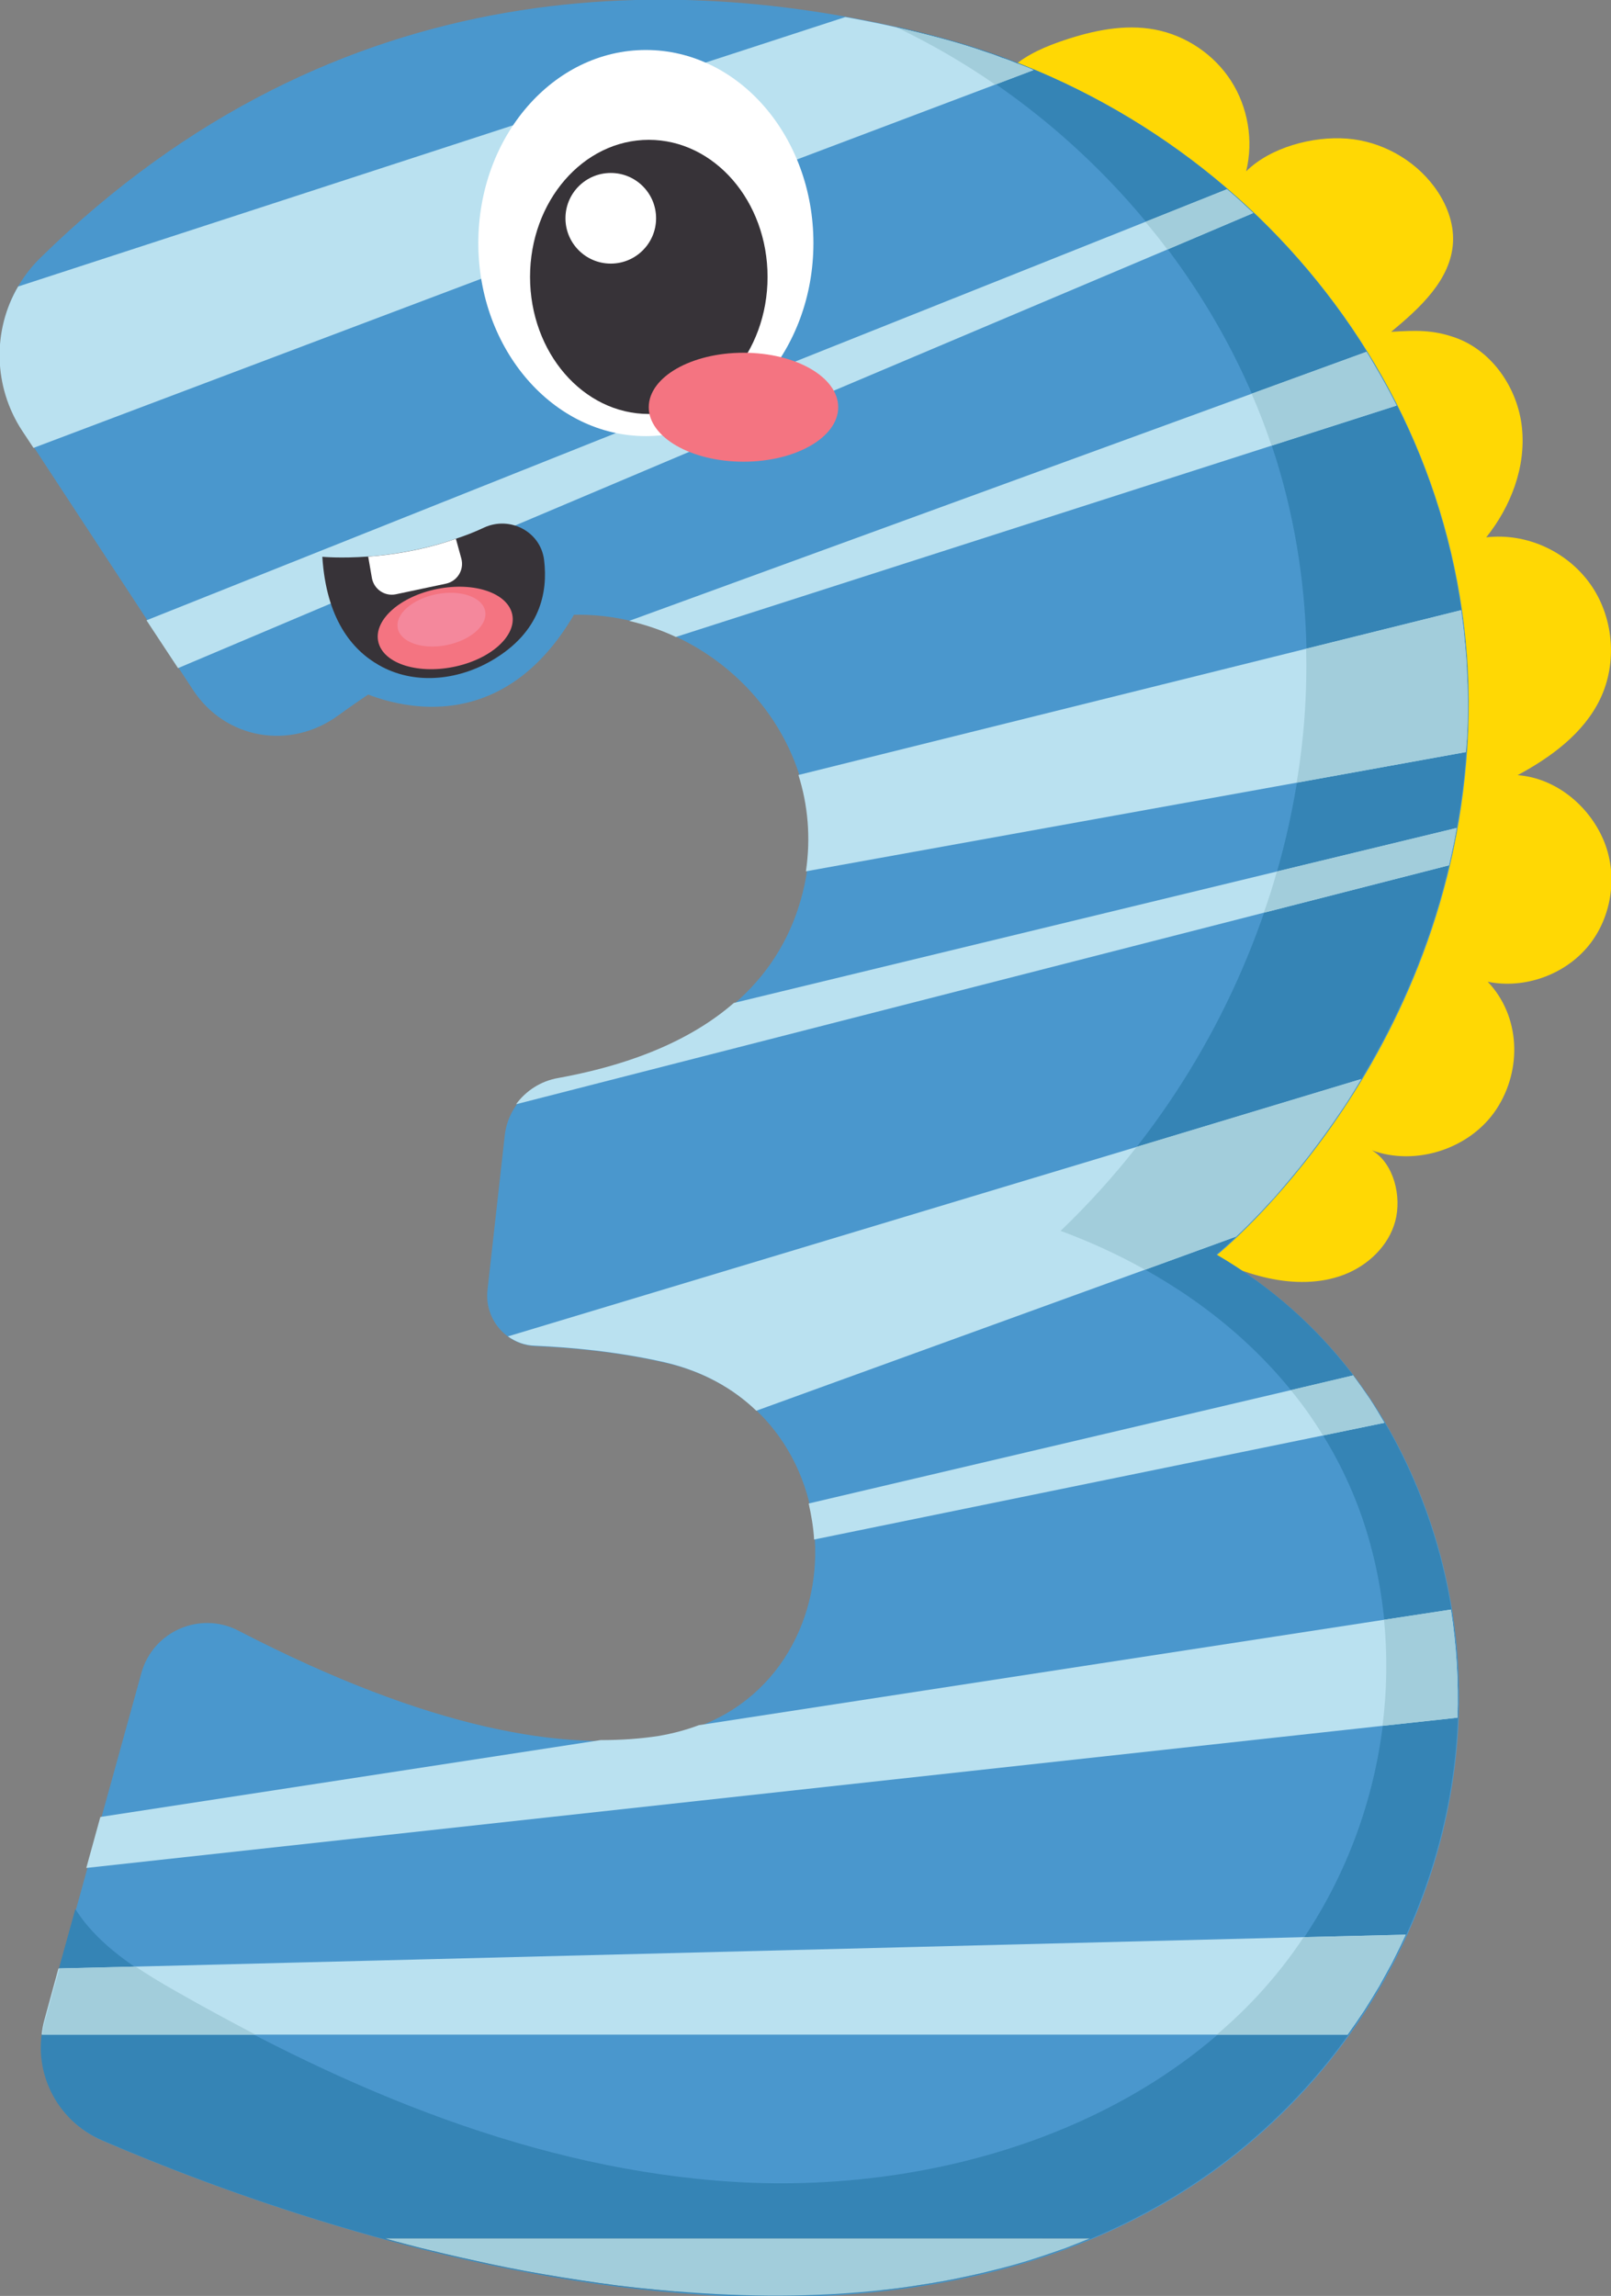 <?xml version="1.0" encoding="UTF-8" standalone="no"?>
<!-- Created with Inkscape (http://www.inkscape.org/) -->

<svg
   width="25.22mm"
   height="35.942mm"
   viewBox="0 0 25.22 35.942"
   version="1.1"
   id="svg10901"
   inkscape:version="1.1-rc (52f87abb86, 2021-05-02)"
   sodipodi:docname="3.svg"
   xmlns:inkscape="http://www.inkscape.org/namespaces/inkscape"
   xmlns:sodipodi="http://sodipodi.sourceforge.net/DTD/sodipodi-0.dtd"
   xmlns="http://www.w3.org/2000/svg"
   xmlns:svg="http://www.w3.org/2000/svg">
  <rect x="0" y="0" width="25.22" height="35.942" fill="#808080" stroke="none"/>
  <sodipodi:namedview
     id="namedview10903"
     pagecolor="#ffffff"
     bordercolor="#666666"
     borderopacity="1.0"
     objecttolerance="10.0"
     gridtolerance="10.0"
     guidetolerance="10.0"
     inkscape:pageshadow="2"
     inkscape:pageopacity="0.0"
     inkscape:pagecheckerboard="0"
     inkscape:document-units="mm"
     showgrid="false"
     fit-margin-top="0"
     fit-margin-left="0"
     fit-margin-right="0"
     fit-margin-bottom="0"
     inkscape:zoom="0.94875842"
     inkscape:cx="-359.4171"
     inkscape:cy="319.89176"
     inkscape:window-width="3840"
     inkscape:window-height="2066"
     inkscape:window-x="2869"
     inkscape:window-y="-11"
     inkscape:window-maximized="1"
     inkscape:current-layer="layer1" />
  <defs
     id="defs10898" />
  <g
     inkscape:label="Layer 1"
     inkscape:groupmode="layer"
     id="layer1"
     transform="translate(-200.17,-63.739)">
    <g
       id="g9257"
       transform="translate(120.884,18.605)">
      <g
         id="g1106"
         transform="matrix(0.353,0,0,-0.353,94.757,46.971)">
        <path
           d="m 0,0 c -0.802,0.312 0.443,1.681 1.094,2.245 0.651,0.564 1.463,0.904 2.28,1.178 1.291,0.432 2.675,0.721 4.014,0.47 1.371,-0.258 2.623,-1.099 3.378,-2.272 0.755,-1.173 1.004,-2.66 0.671,-4.015 1.08,1.066 2.954,1.565 4.466,1.451 1.513,-0.114 2.96,-0.909 3.868,-2.124 0.532,-0.713 0.886,-1.588 0.84,-2.476 -0.087,-1.655 -1.466,-2.91 -2.742,-3.968 1.074,0.062 1.831,0.1 2.846,-0.26 1.646,-0.586 2.774,-2.258 2.954,-3.997 0.181,-1.738 -0.492,-3.494 -1.585,-4.858 1.777,0.207 3.575,-0.613 4.614,-2.07 1.038,-1.457 1.213,-3.486 0.439,-5.099 -0.732,-1.522 -2.174,-2.577 -3.66,-3.378 1.661,-0.121 3.136,-1.322 3.797,-2.85 0.662,-1.529 0.402,-3.415 -0.648,-4.709 -1.05,-1.293 -2.843,-1.935 -4.475,-1.603 1.447,-1.516 1.538,-3.892 0.39,-5.644 -1.147,-1.752 -3.561,-2.551 -5.528,-1.831 0.978,-0.576 1.332,-2.053 1.035,-3.149 -0.296,-1.096 -1.212,-1.961 -2.273,-2.368 -1.06,-0.405 -2.246,-0.394 -3.355,-0.152 -1.109,0.241 -2.158,0.701 -3.189,1.177 0,0 10.819,11.469 7.33,31.638 0,0 -3.247,13.497 -16.561,18.664"
           style="fill:#ffd804;fill-opacity:1;fill-rule:nonzero;stroke:none"
           id="path1108" />
      </g>
      <g
         id="g1110"
         transform="matrix(0.353,0,0,-0.353,79.641,51.868)">
        <path
           d="m 0,0 7.555,-11.521 c 1.441,-2.198 4.321,-2.68 6.443,-1.129 1.969,1.44 4.568,3.034 7.393,3.95 7.838,2.544 15.594,-4.744 12.983,-12.56 -1.08,-3.233 -3.961,-6.287 -10.575,-7.477 -1.281,-0.231 -2.276,-1.248 -2.42,-2.542 l -0.765,-6.851 c -0.145,-1.297 0.835,-2.442 2.139,-2.495 1.544,-0.063 3.652,-0.248 5.787,-0.743 8.957,-2.078 8.767,-15.143 -0.315,-16.578 -4.148,-0.655 -10.115,0.284 -18.662,4.708 -1.701,0.881 -3.788,-0.033 -4.298,-1.879 L 0.998,-70.542 c -0.599,-2.165 0.491,-4.433 2.554,-5.32 9.939,-4.278 38.196,-14.301 53.334,2.282 6.358,6.965 8.582,16.924 5.327,25.775 -1.515,4.117 -4.278,8.32 -9.246,11.227 0,0 10.537,8.476 11.137,23.221 C 64.695,1.13 54.591,13.766 40.565,17.438 29.298,20.388 14.008,20.609 0.773,7.63 -1.28,5.616 -1.577,2.405 0,0"
           style="fill:#4a97cd;fill-opacity:1;fill-rule:nonzero;stroke:none"
           id="path1112" />
      </g>
      <g
         id="g1114"
         transform="matrix(0.353,0,0,-0.353,98.327,64.773)">
        <path
           d="m 0,0 c 4.965,-2.905 7.729,-7.106 9.247,-11.228 3.257,-8.844 1.025,-18.805 -5.327,-25.771 -15.138,-16.584 -43.402,-6.564 -53.333,-2.282 -2.07,0.885 -3.156,3.156 -2.553,5.318 l 1.367,4.935 c 0.171,-0.262 0.352,-0.523 0.563,-0.764 1.056,-1.236 2.483,-2.111 3.91,-2.925 7.609,-4.352 15.961,-7.88 24.787,-8.413 8.825,-0.523 18.193,2.342 23.801,8.946 4.503,5.297 6.182,12.725 4.362,19.359 -1.808,6.623 -7.106,11.428 -13.73,13.87 8.855,8.454 12.997,21.47 9.881,33.12 -2.332,8.714 -8.845,16.313 -17.138,20.283 0.593,-0.14 1.186,-0.281 1.759,-0.432 C 1.618,50.347 11.729,37.713 11.137,23.229 10.533,8.483 0,0 0,0"
           style="fill:#3584b5;fill-opacity:1;fill-rule:nonzero;stroke:none"
           id="path1116" />
      </g>
      <g
         id="g1118"
         transform="matrix(0.353,0,0,-0.353,95.465,46.231)">
        <path
           d="m 0,0 -1.699,-0.644 -42.648,-16.112 -0.512,0.774 c -1.277,1.961 -1.307,4.443 -0.171,6.383 L -8.343,2.352 C -7.568,2.211 -6.794,2.061 -6.051,1.89 l 0.01,-0.011 c 0.111,-0.02 0.221,-0.05 0.332,-0.07 0.482,-0.11 0.955,-0.231 1.417,-0.351 0.774,-0.202 1.538,-0.433 2.282,-0.694 0.201,-0.06 0.412,-0.141 0.613,-0.222 0.231,-0.07 0.452,-0.16 0.673,-0.25 C -0.482,0.201 -0.231,0.11 0,0"
           style="fill:#bae1f0;fill-opacity:1;fill-rule:nonzero;stroke:none"
           id="path1120" />
      </g>
      <g
         id="g1122"
         transform="matrix(0.353,0,0,-0.353,98.905,48.469)">
        <path
           d="m 0,0 -3.81,-1.619 -43.873,-18.564 -1.398,2.121 44.297,17.67 3.618,1.447 C -0.764,0.713 -0.382,0.362 0,0"
           style="fill:#bae1f0;fill-opacity:1;fill-rule:nonzero;stroke:none"
           id="path1124" />
      </g>
      <g
         id="g1126"
         transform="matrix(0.353,0,0,-0.353,101.15,51.483)">
        <path
           d="m 0,0 -5.549,-1.779 -26.415,-8.483 c -0.653,0.311 -1.357,0.542 -2.07,0.713 l 27.6,10.072 5.097,1.859 C -1.096,2 -0.875,1.598 -0.644,1.206 -0.423,0.814 -0.212,0.412 0,0"
           style="fill:#bae1f0;fill-opacity:1;fill-rule:nonzero;stroke:none"
           id="path1128" />
      </g>
      <g
         id="g1130"
         transform="matrix(0.353,0,0,-0.353,102.256,56.578)">
        <path
           d="M 0,0 C -0.01,-0.161 -0.01,-0.321 -0.03,-0.472 -0.04,-0.633 -0.051,-0.784 -0.061,-0.935 H -0.07 l -7.498,-1.357 -21.762,-3.93 c 0.221,1.498 0.09,2.935 -0.332,4.272 l 22.516,5.599 6.865,1.708 h 0.01 c 0.009,-0.09 0.03,-0.18 0.03,-0.271 0.06,-0.382 0.1,-0.764 0.131,-1.156 0.019,-0.09 0.029,-0.191 0.029,-0.301 0.02,-0.221 0.041,-0.453 0.051,-0.674 V 2.895 C -0.021,2.834 -0.021,2.784 -0.021,2.724 0.03,1.83 0.04,0.915 0,0"
           style="fill:#bae1f0;fill-opacity:1;fill-rule:nonzero;stroke:none"
           id="path1132" />
      </g>
      <g
         id="g1134"
         transform="matrix(0.353,0,0,-0.353,102.089,58.096)">
        <path
           d="m 0,0 c -0.061,-0.362 -0.131,-0.724 -0.211,-1.076 -0.03,-0.14 -0.06,-0.271 -0.091,-0.402 v -0.01 c 0,-0.01 -0.01,-0.03 -0.01,-0.04 -0.009,-0.04 -0.02,-0.09 -0.03,-0.131 h -0.01 l -8.202,-2.1 -33.159,-8.493 c 0.443,0.603 1.106,1.035 1.88,1.166 3.588,0.653 6.081,1.849 7.779,3.326 l 24.083,5.83 z"
           style="fill:#bae1f0;fill-opacity:1;fill-rule:nonzero;stroke:none"
           id="path1136" />
      </g>
      <g
         id="g1138"
         transform="matrix(0.353,0,0,-0.353,100.596,62.028)">
        <path
           d="m 0,0 c -0.021,-0.04 -0.051,-0.081 -0.08,-0.121 -0.171,-0.281 -0.332,-0.552 -0.503,-0.814 -0.101,-0.161 -0.211,-0.321 -0.312,-0.472 -0.231,-0.342 -0.462,-0.674 -0.693,-0.995 -0.523,-0.724 -1.035,-1.388 -1.528,-1.971 -0.241,-0.291 -0.473,-0.562 -0.694,-0.814 -0.009,-0.01 -0.02,-0.01 -0.02,-0.02 l -0.01,-0.01 c -0.01,-0.01 -0.019,-0.02 -0.019,-0.03 -0.192,-0.201 -0.372,-0.392 -0.534,-0.573 -0.241,-0.251 -0.461,-0.482 -0.663,-0.683 -0.181,-0.181 -0.351,-0.342 -0.503,-0.483 l -4.03,-1.467 h -0.01 l -17.228,-6.252 c -1.035,0.995 -2.372,1.749 -4.031,2.141 -2.141,0.492 -4.242,0.673 -5.789,0.744 -0.453,0.01 -0.854,0.171 -1.196,0.412 L -9.961,-3.005 -0.01,0 Z"
           style="fill:#bae1f0;fill-opacity:1;fill-rule:nonzero;stroke:none"
           id="path1140" />
      </g>
      <g
         id="g1142"
         transform="matrix(0.353,0,0,-0.353,100.958,67.408)">
        <path
           d="M 0,0 -2.725,-0.562 -25.29,-5.176 c -0.03,0.532 -0.12,1.065 -0.241,1.598 l 21.38,5.026 2.763,0.653 C -1.136,1.759 -0.885,1.407 -0.653,1.065 -0.423,0.714 -0.211,0.362 0,0"
           style="fill:#bae1f0;fill-opacity:1;fill-rule:nonzero;stroke:none"
           id="path1144" />
      </g>
      <g
         id="g1146"
         transform="matrix(0.353,0,0,-0.353,102.103,72.024)">
        <path
           d="m 0,0 -3.327,-0.362 -57.484,-6.302 0.624,2.261 22.183,3.408 c 0.915,0 1.769,0.06 2.553,0.181 0.654,0.11 1.246,0.271 1.809,0.482 l 30.385,4.674 2.966,0.452 C -0.04,3.196 0.051,1.598 0,0"
           style="fill:#bae1f0;fill-opacity:1;fill-rule:nonzero;stroke:none"
           id="path1148" />
      </g>
      <g
         id="g1150"
         transform="matrix(0.353,0,0,-0.353,101.291,75.421)">
        <path
           d="M 0,0 V -0.01 C -0.171,-0.372 -0.342,-0.734 -0.522,-1.085 -0.543,-1.136 -0.572,-1.176 -0.593,-1.227 -0.784,-1.578 -0.975,-1.93 -1.166,-2.271 -1.387,-2.644 -1.608,-3.005 -1.839,-3.367 -2.08,-3.729 -2.321,-4.081 -2.573,-4.433 h -57.916 c 0.01,0.06 0.01,0.121 0.02,0.181 0,0.01 0,0.021 0.011,0.03 0,0.051 0.01,0.091 0.02,0.141 0.02,0.101 0.04,0.201 0.07,0.302 l 0.623,2.281 h 0.01 l 3.347,0.081 h 0.031 l 51.835,1.307 z"
           style="fill:#bae1f0;fill-opacity:1;fill-rule:nonzero;stroke:none"
           id="path1152" />
      </g>
      <g
         id="g1154"
         transform="matrix(0.353,0,0,-0.353,96.341,80.176)">
        <path
           d="m 0,0 c -0.362,-0.151 -0.724,-0.292 -1.086,-0.432 -0.372,-0.131 -0.744,-0.261 -1.115,-0.382 -0.754,-0.241 -1.508,-0.462 -2.272,-0.644 -0.382,-0.1 -0.764,-0.18 -1.146,-0.261 -0.261,-0.06 -0.532,-0.11 -0.794,-0.16 -0.101,-0.02 -0.191,-0.031 -0.292,-0.051 -0.221,-0.04 -0.441,-0.08 -0.663,-0.111 -0.191,-0.029 -0.392,-0.06 -0.583,-0.09 -0.392,-0.06 -0.784,-0.11 -1.176,-0.151 l -9.187,-0.07 h -0.08 c -0.563,0.05 -1.126,0.101 -1.689,0.161 -0.563,0.06 -1.115,0.13 -1.668,0.211 -0.553,0.081 -1.106,0.161 -1.659,0.251 -0.543,0.091 -1.085,0.181 -1.628,0.282 -0.543,0.1 -1.076,0.211 -1.608,0.322 -0.875,0.19 -1.739,0.381 -2.583,0.592 -0.342,0.081 -0.674,0.161 -1.005,0.252 -0.342,0.09 -0.694,0.18 -1.026,0.281 z"
           style="fill:#1b4c6d;fill-opacity:1;fill-rule:nonzero;stroke:none"
           id="path1156" />
      </g>
      <g
         id="g1158"
         transform="matrix(0.353,0,0,-0.353,93.334,45.568)">
        <path
           d="m 0,0 -0.01,0.01 c 0.111,-0.03 0.231,-0.05 0.342,-0.08 0.482,-0.111 0.955,-0.231 1.417,-0.352 0.774,-0.201 1.538,-0.432 2.282,-0.694 0.201,-0.06 0.412,-0.14 0.613,-0.221 0.231,-0.07 0.452,-0.161 0.673,-0.251 0.242,-0.09 0.493,-0.181 0.724,-0.291 L 4.342,-2.523 C 2.965,-1.568 1.508,-0.724 0,0"
           style="fill:#a2cddb;fill-opacity:1;fill-rule:nonzero;stroke:none"
           id="path1160" />
      </g>
      <g
         id="g1162"
         transform="matrix(0.353,0,0,-0.353,97.561,49.04)">
        <path
           d="M 0,0 C -0.312,0.422 -0.633,0.824 -0.975,1.227 L 2.644,2.674 C 3.046,2.332 3.428,1.98 3.81,1.619 Z"
           style="fill:#a2cddb;fill-opacity:1;fill-rule:nonzero;stroke:none"
           id="path1164" />
      </g>
      <g
         id="g1166"
         transform="matrix(0.353,0,0,-0.353,99.192,52.11)">
        <path
           d="M 0,0 C -0.262,0.784 -0.553,1.548 -0.885,2.302 L 4.212,4.161 C 4.453,3.779 4.674,3.377 4.905,2.985 5.126,2.593 5.337,2.191 5.549,1.779 Z"
           style="fill:#a2cddb;fill-opacity:1;fill-rule:nonzero;stroke:none"
           id="path1168" />
      </g>
      <g
         id="g1170"
         transform="matrix(0.353,0,0,-0.353,101.965,58.681)">
        <path
           d="m 0,0 -8.202,-2.101 c 0.222,0.603 0.412,1.217 0.583,1.83 l 7.971,1.93 C 0.291,1.297 0.221,0.935 0.141,0.583 0.11,0.442 0.08,0.312 0.05,0.181 V 0.171 C 0.05,0.161 0.04,0.141 0.04,0.131 0.03,0.091 0.02,0.05 0,0"
           style="fill:#a2cddb;fill-opacity:1;fill-rule:nonzero;stroke:none"
           id="path1172" />
      </g>
      <g
         id="g1174"
         transform="matrix(0.353,0,0,-0.353,97.21,65.01)">
        <path
           d="m 0,0 c -1.187,0.664 -2.433,1.236 -3.74,1.719 1.217,1.166 2.343,2.412 3.378,3.729 L 9.589,8.453 C 9.568,8.413 9.548,8.373 9.519,8.333 9.348,8.051 9.187,7.78 9.016,7.519 8.915,7.357 8.805,7.197 8.704,7.046 8.473,6.704 8.241,6.373 8.011,6.051 7.487,5.327 6.976,4.664 6.482,4.081 6.241,3.79 6.01,3.518 5.789,3.267 5.779,3.256 5.769,3.256 5.769,3.247 L 5.759,3.236 C 5.749,3.227 5.739,3.216 5.739,3.207 5.548,3.005 5.367,2.814 5.206,2.633 4.965,2.382 4.744,2.151 4.543,1.95 4.361,1.769 4.191,1.608 4.04,1.467 L 0.01,0 Z"
           style="fill:#a2cddb;fill-opacity:1;fill-rule:nonzero;stroke:none"
           id="path1176" />
      </g>
      <g
         id="g1178"
         transform="matrix(0.353,0,0,-0.353,99.997,67.606)">
        <path
           d="M 0,0 C -0.432,0.704 -0.904,1.377 -1.427,2.01 L 1.337,2.664 C 1.589,2.322 1.84,1.97 2.071,1.628 2.302,1.276 2.514,0.924 2.725,0.562 Z"
           style="fill:#a2cddb;fill-opacity:1;fill-rule:nonzero;stroke:none"
           id="path1180" />
      </g>
      <g
         id="g1182"
         transform="matrix(0.353,0,0,-0.353,83.285,76.985)">
        <path
           d="m 0,0 h -9.448 c 0.01,0.06 0.01,0.121 0.02,0.181 0,0.01 0,0.02 0.01,0.03 0,0.05 0.01,0.09 0.02,0.141 0.02,0.1 0.04,0.201 0.07,0.301 l 0.634,2.282 3.347,0.08 h 0.03 C -4.734,2.624 -4.111,2.251 -3.488,1.899 -2.342,1.246 -1.176,0.613 0,0"
           style="fill:#a2cddb;fill-opacity:1;fill-rule:nonzero;stroke:none"
           id="path1184" />
      </g>
      <g
         id="g1186"
         transform="matrix(0.353,0,0,-0.353,85.314,80.176)">
        <path
           d="m 0,0 h 31.26 c -0.363,-0.151 -0.724,-0.292 -1.086,-0.432 -0.372,-0.131 -0.744,-0.261 -1.115,-0.382 -0.745,-0.251 -1.508,-0.462 -2.272,-0.644 -0.382,-0.1 -0.764,-0.18 -1.146,-0.261 -0.262,-0.06 -0.533,-0.11 -0.794,-0.16 -0.101,-0.02 -0.191,-0.031 -0.292,-0.051 -0.221,-0.04 -0.442,-0.08 -0.663,-0.111 -0.191,-0.029 -0.392,-0.06 -0.583,-0.09 -0.392,-0.06 -0.784,-0.11 -1.176,-0.151 -3.046,-0.341 -6.141,-0.321 -9.187,-0.07 h -0.08 c -0.563,0.05 -1.126,0.101 -1.689,0.161 -0.563,0.06 -1.115,0.13 -1.669,0.211 -0.552,0.081 -1.105,0.161 -1.658,0.251 -0.543,0.091 -1.085,0.181 -1.628,0.282 -0.543,0.1 -1.076,0.211 -1.609,0.322 C 3.739,-0.935 2.875,-0.744 2.03,-0.533 1.688,-0.452 1.357,-0.372 1.025,-0.281 0.684,-0.191 0.332,-0.101 0,0"
           style="fill:#a2cddb;fill-opacity:1;fill-rule:nonzero;stroke:none"
           id="path1188" />
      </g>
      <g
         id="g1190"
         transform="matrix(0.353,0,0,-0.353,101.291,75.421)">
        <path
           d="M 0,0 V -0.01 C -0.171,-0.372 -0.342,-0.734 -0.522,-1.085 -0.543,-1.136 -0.572,-1.176 -0.593,-1.227 -0.784,-1.578 -0.975,-1.93 -1.166,-2.271 -1.387,-2.644 -1.608,-3.005 -1.839,-3.367 -2.08,-3.729 -2.321,-4.081 -2.573,-4.433 h -5.799 c 0.874,0.744 1.688,1.548 2.432,2.433 0.512,0.603 0.985,1.236 1.418,1.89 z"
           style="fill:#a2cddb;fill-opacity:1;fill-rule:nonzero;stroke:none"
           id="path1192" />
      </g>
      <g
         id="g1194"
         transform="matrix(0.353,0,0,-0.353,102.103,72.024)">
        <path
           d="m 0,0 -3.327,-0.362 c 0.201,1.558 0.222,3.146 0.07,4.704 l 2.966,0.452 C -0.04,3.196 0.051,1.598 0,0"
           style="fill:#a2cddb;fill-opacity:1;fill-rule:nonzero;stroke:none"
           id="path1196" />
      </g>
      <g
         id="g1198"
         transform="matrix(0.353,0,0,-0.353,102.256,56.578)">
        <path
           d="M 0,0 C -0.01,-0.161 -0.01,-0.321 -0.03,-0.472 -0.04,-0.633 -0.051,-0.784 -0.061,-0.935 H -0.07 l -7.498,-1.357 c 0.331,1.971 0.471,3.96 0.422,5.941 l 6.865,1.708 c 0.019,-0.09 0.03,-0.18 0.04,-0.271 0.06,-0.382 0.1,-0.764 0.131,-1.156 0.019,-0.09 0.029,-0.191 0.029,-0.301 0.02,-0.221 0.041,-0.453 0.051,-0.674 V 2.895 C -0.021,2.834 -0.021,2.784 -0.021,2.724 0.03,1.83 0.04,0.915 0,0"
           style="fill:#a2cddb;fill-opacity:1;fill-rule:nonzero;stroke:none"
           id="path1200" />
      </g>
      <g
         id="g1202"
         transform="matrix(0.353,0,0,-0.353,84.764,55.877)">
        <path
           d="M 0,0 C 0,0 6.072,-3.511 9.979,3.244 L 4.978,4.369 Z"
           style="fill:#4a97cd;fill-opacity:1;fill-rule:nonzero;stroke:none"
           id="path1204" />
      </g>
      <g
         id="g1206"
         transform="matrix(0.353,0,0,-0.353,92.02,48.939)">
        <path
           d="m 0,0 c 0,-4.728 -3.327,-8.562 -7.431,-8.562 -4.104,0 -7.43,3.834 -7.43,8.562 0,4.729 3.326,8.562 7.43,8.562 C -3.327,8.562 0,4.729 0,0"
           style="fill:#ffffff;fill-opacity:1;fill-rule:nonzero;stroke:none"
           id="path1208" />
      </g>
      <g
         id="g1210"
         transform="matrix(0.353,0,0,-0.353,91.302,49.469)">
        <path
           d="m 0,0 c 0,-3.357 -2.358,-6.079 -5.267,-6.079 -2.908,0 -5.266,2.722 -5.266,6.079 0,3.357 2.358,6.079 5.266,6.079 C -2.358,6.079 0,3.357 0,0"
           style="fill:#373338;fill-opacity:1;fill-rule:nonzero;stroke:none"
           id="path1212" />
      </g>
      <g
         id="g1214"
         transform="matrix(0.353,0,0,-0.353,89.557,48.551)">
        <path
           d="m 0,0 c 0,-1.11 -0.899,-2.01 -2.009,-2.01 -1.11,0 -2.01,0.9 -2.01,2.01 0,1.11 0.9,2.009 2.01,2.009 C -0.899,2.009 0,1.11 0,0"
           style="fill:#ffffff;fill-opacity:1;fill-rule:nonzero;stroke:none"
           id="path1216" />
      </g>
      <g
         id="g1218"
         transform="matrix(0.353,0,0,-0.353,92.408,51.509)">
        <path
           d="m 0,0 c 0,-1.334 -1.881,-2.416 -4.201,-2.416 -2.32,0 -4.201,1.082 -4.201,2.416 0,1.334 1.881,2.416 4.201,2.416 C -1.881,2.416 0,1.334 0,0"
           style="fill:#f47481;fill-opacity:1;fill-rule:nonzero;stroke:none"
           id="path1220" />
      </g>
      <g
         id="g1222"
         transform="matrix(0.353,0,0,-0.353,86.989,55.472)">
        <path
           d="m 0,0 c -1.538,-0.901 -3.472,-1.099 -5.021,-0.209 -1.198,0.681 -2.33,2.055 -2.506,4.802 0,0 0.802,-0.077 2.033,0.011 1.055,0.077 2.439,0.286 3.89,0.791 0.406,0.132 0.835,0.297 1.252,0.495 C 0.791,6.417 2.154,5.713 2.308,4.45 2.483,3.021 2.143,1.252 0,0"
           style="fill:#373338;fill-opacity:1;fill-rule:nonzero;stroke:none"
           id="path1224" />
      </g>
      <g
         id="g1226"
         transform="matrix(0.353,0,0,-0.353,87.306,54.758)">
        <path
           d="m 0,0 c 0.188,-0.957 -0.991,-1.995 -2.633,-2.318 -1.643,-0.324 -3.128,0.19 -3.316,1.147 -0.188,0.957 0.991,1.995 2.634,2.318 C -1.673,1.47 -0.188,0.957 0,0"
           style="fill:#f47481;fill-opacity:1;fill-rule:nonzero;stroke:none"
           id="path1228" />
      </g>
      <g
         id="g1230"
         transform="matrix(0.353,0,0,-0.353,86.881,54.7)">
        <path
           d="m 0,0 c 0.123,-0.624 -0.646,-1.3 -1.716,-1.511 -1.07,-0.21 -2.037,0.125 -2.16,0.748 -0.123,0.623 0.646,1.3 1.716,1.511 C -1.09,0.958 -0.123,0.624 0,0"
           style="fill:#f4889c;fill-opacity:1;fill-rule:nonzero;stroke:none"
           id="path1232" />
      </g>
      <g
         id="g1234"
         transform="matrix(0.353,0,0,-0.353,86.268,54.271)">
        <path
           d="m 0,0 -2.231,-0.473 c -0.494,-0.098 -0.967,0.231 -1.055,0.725 l -0.165,0.946 c 1.055,0.076 2.44,0.285 3.89,0.791 L 0.681,1.11 C 0.813,0.615 0.505,0.11 0,0"
           style="fill:#ffffff;fill-opacity:1;fill-rule:nonzero;stroke:none"
           id="path1236" />
      </g>
    </g>
  </g>
</svg>

